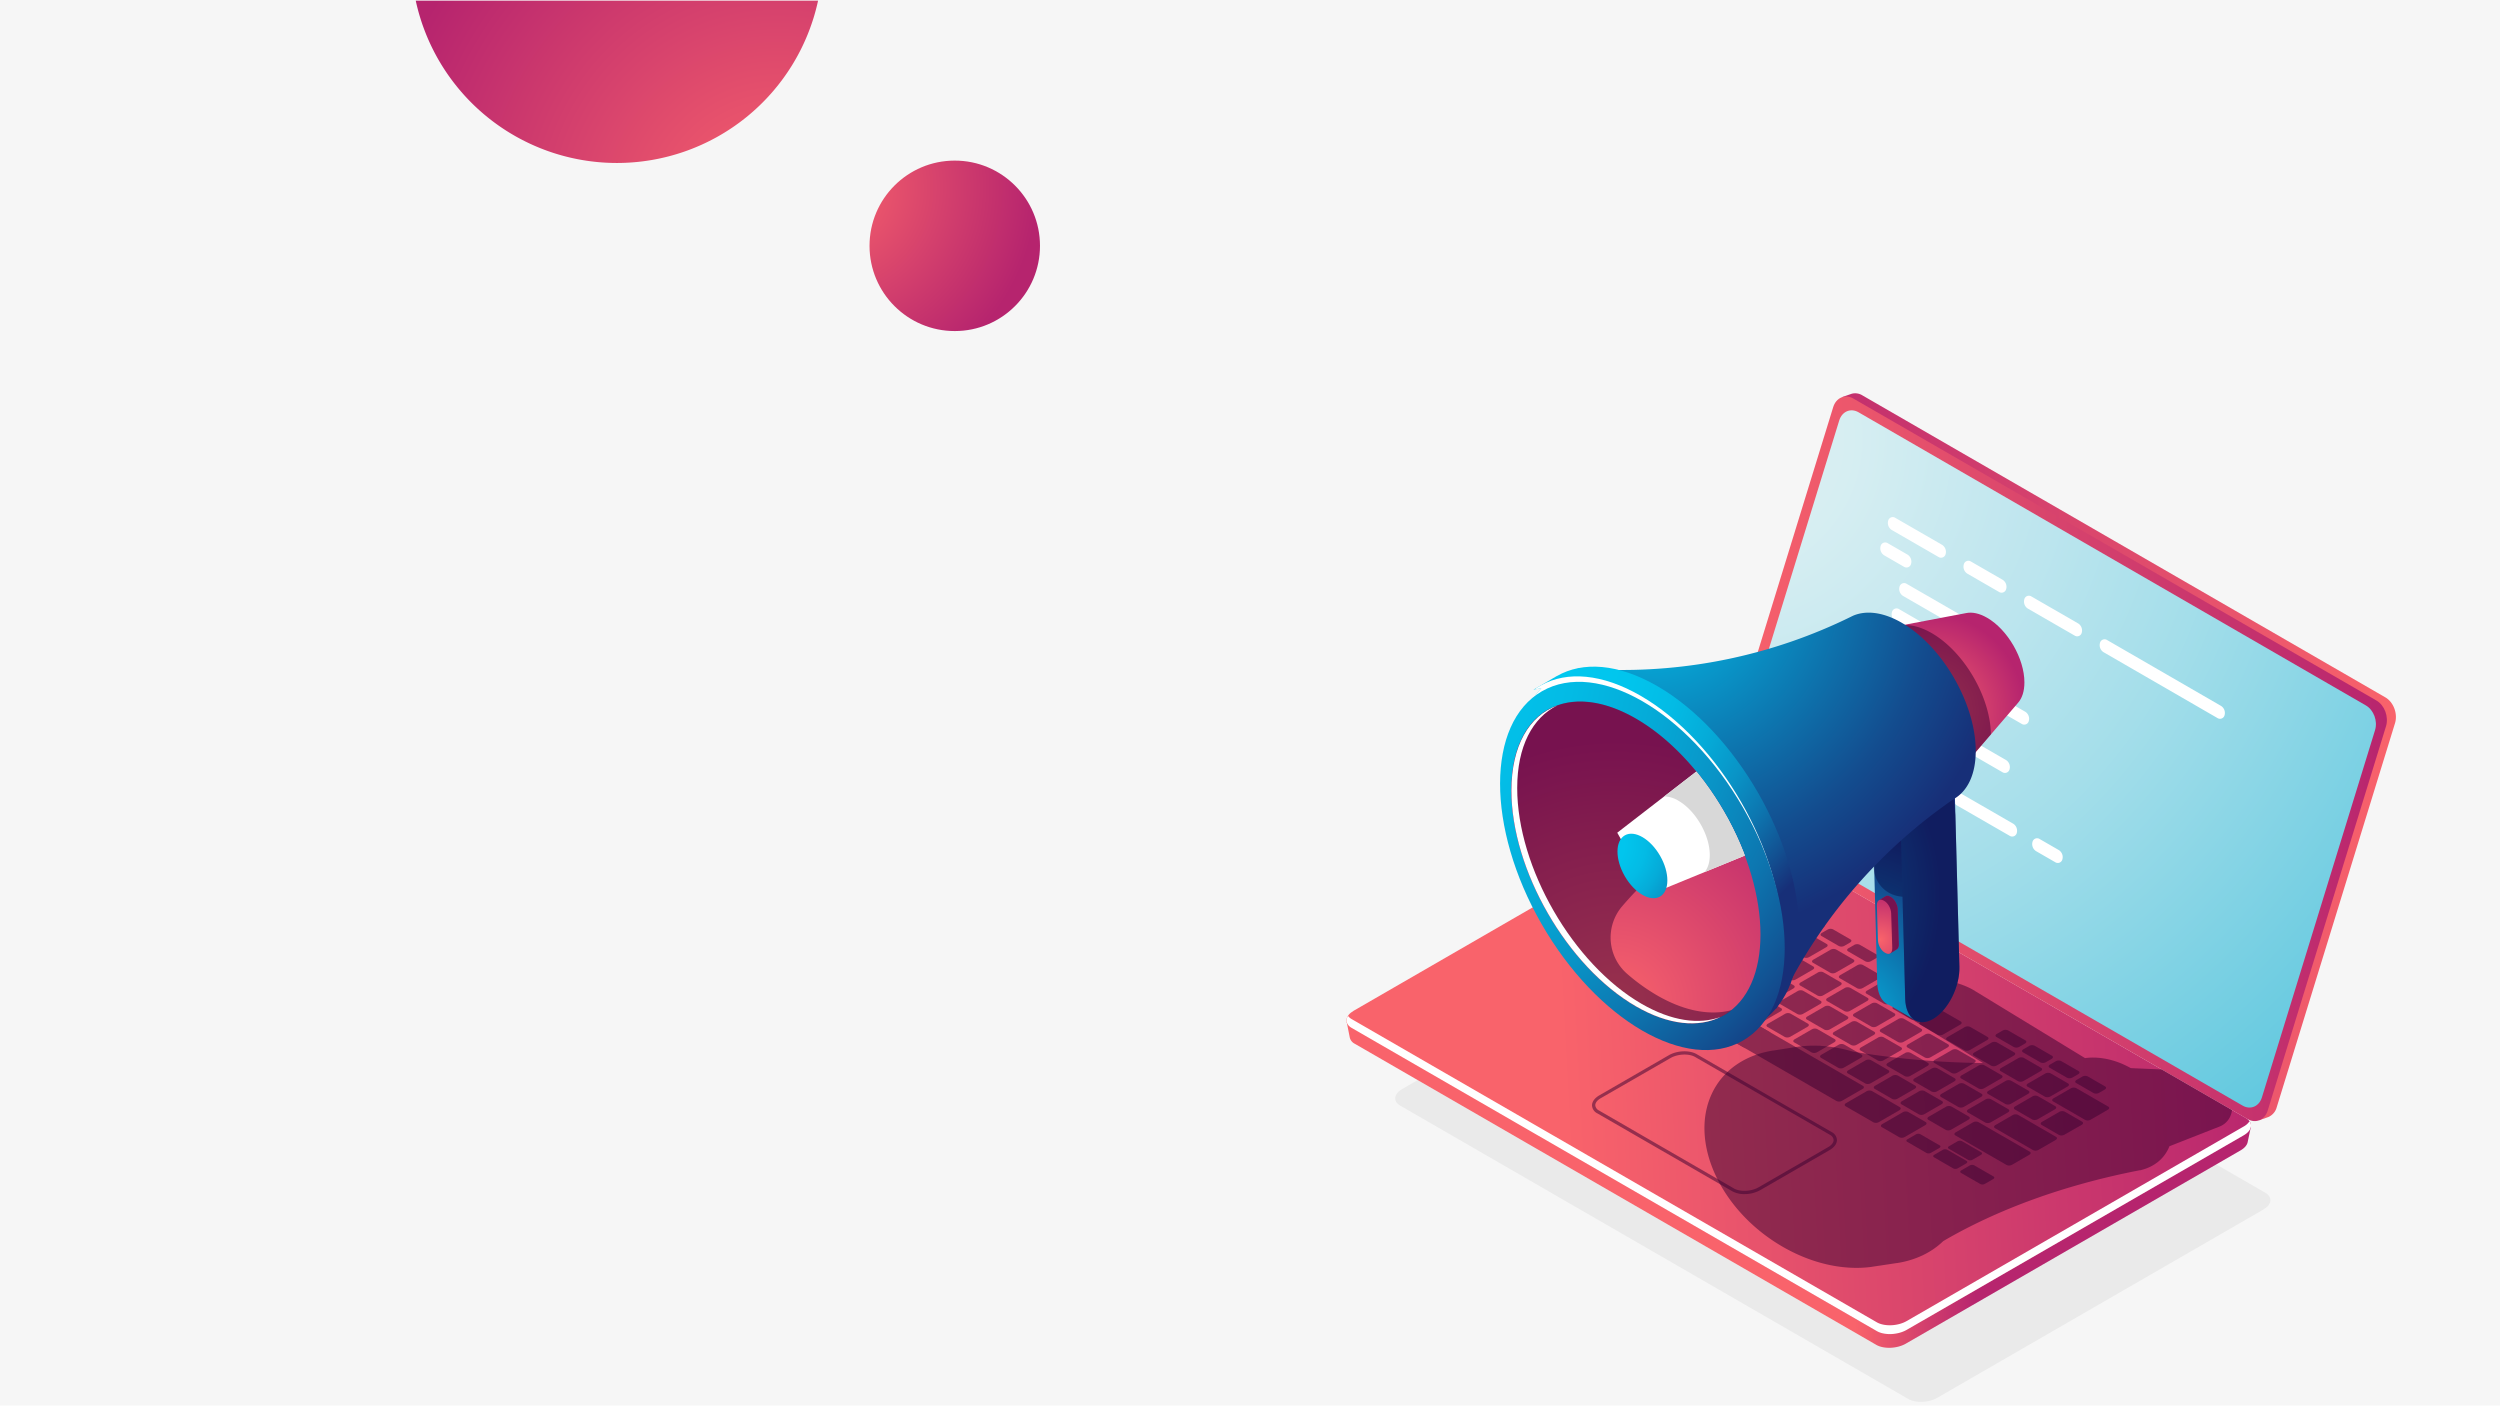 <svg xmlns="http://www.w3.org/2000/svg" xmlns:xlink="http://www.w3.org/1999/xlink" viewBox="0 0 1366 768"><defs><style>.cls-1{fill:none;}.cls-2{fill:#f6f6f6;}.cls-3{fill:#eaeaea;}.cls-4{fill:url(#Áåçûìÿííûé_ãðàäèåíò_515);}.cls-5{fill:url(#Áåçûìÿííûé_ãðàäèåíò_19);}.cls-6{fill:url(#Áåçûìÿííûé_ãðàäèåíò_515-2);}.cls-7{fill:#fff;}.cls-8{fill:url(#Áåçûìÿííûé_ãðàäèåíò_515-3);}.cls-9{fill:url(#Áåçûìÿííûé_ãðàäèåíò_132);}.cls-10,.cls-12{opacity:0.5;}.cls-11,.cls-12{fill:#380031;}.cls-13{fill:url(#Áåçûìÿííûé_ãðàäèåíò_108);}.cls-14{fill:url(#Áåçûìÿííûé_ãðàäèåíò_108-2);}.cls-15{fill:url(#Áåçûìÿííûé_ãðàäèåíò_47);}.cls-16{fill:#06033e;opacity:0.4;}.cls-17{fill:url(#Áåçûìÿííûé_ãðàäèåíò_108-3);}.cls-18{fill:url(#Áåçûìÿííûé_ãðàäèåíò_107);}.cls-19{fill:url(#Áåçûìÿííûé_ãðàäèåíò_107-2);}.cls-20{fill:url(#Áåçûìÿííûé_ãðàäèåíò_47-2);}.cls-21{clip-path:url(#clip-path);}.cls-22{fill:url(#Áåçûìÿííûé_ãðàäèåíò_107-3);}.cls-23{fill:#d8d8d8;}.cls-24{fill:url(#Áåçûìÿííûé_ãðàäèåíò_47-3);}.cls-25{fill:url(#Áåçûìÿííûé_ãðàäèåíò_47-4);}.cls-26{fill:url(#Áåçûìÿííûé_ãðàäèåíò_47-5);}.cls-27{fill:url(#Áåçûìÿííûé_ãðàäèåíò_6);}</style><linearGradient id="Áåçûìÿííûé_ãðàäèåíò_515" x1="418.47" y1="413.54" x2="786.2" y2="413.54" gradientTransform="translate(522.91)" gradientUnits="userSpaceOnUse"><stop offset="0" stop-color="#b6246e"/><stop offset="1" stop-color="#f9636b"/></linearGradient><linearGradient id="Áåçûìÿííûé_ãðàäèåíò_19" x1="490.62" y1="594.77" x2="697.13" y2="594.77" gradientTransform="translate(522.91)" gradientUnits="userSpaceOnUse"><stop offset="0" stop-color="#f9636b"/><stop offset="0.32" stop-color="#b7256e"/><stop offset="1" stop-color="#b6246e"/></linearGradient><linearGradient id="Áåçûìÿííûé_ãðàäèåíò_515-2" x1="724.35" y1="572.15" x2="330.87" y2="593.16" xlink:href="#Áåçûìÿííûé_ãðàäèåíò_515"/><linearGradient id="Áåçûìÿííûé_ãðàäèåíò_515-3" x1="787.63" y1="409.9" x2="420.02" y2="418.98" xlink:href="#Áåçûìÿííûé_ãðàäèåíò_515"/><radialGradient id="Áåçûìÿííûé_ãðàäèåíò_132" cx="940.77" cy="239.58" r="503.95" gradientUnits="userSpaceOnUse"><stop offset="0" stop-color="#e0f1f4"/><stop offset="0.14" stop-color="#d6eef2"/><stop offset="0.36" stop-color="#bde5ee"/><stop offset="0.37" stop-color="#bce5ee"/><stop offset="0.54" stop-color="#a4deea"/><stop offset="0.9" stop-color="#67cae0"/><stop offset="1" stop-color="#56c5dd"/></radialGradient><radialGradient id="Áåçûìÿííûé_ãðàäèåíò_108" cx="998.35" cy="563.14" r="109.89" gradientUnits="userSpaceOnUse"><stop offset="0" stop-color="#01c8ef"/><stop offset="0.28" stop-color="#0899cb"/><stop offset="0.77" stop-color="#134d8f"/><stop offset="1" stop-color="#172f78"/></radialGradient><radialGradient id="Áåçûìÿííûé_ãðàäèåíò_108-2" cx="947.17" cy="489.03" r="113" xlink:href="#Áåçûìÿííûé_ãðàäèåíò_108"/><radialGradient id="Áåçûìÿííûé_ãðàäèåíò_47" cx="1052.84" cy="388.18" r="53.36" gradientUnits="userSpaceOnUse"><stop offset="0" stop-color="#f9636b"/><stop offset="1" stop-color="#b6246e"/></radialGradient><radialGradient id="Áåçûìÿííûé_ãðàäèåíò_108-3" cx="901.13" cy="317.69" r="199.17" xlink:href="#Áåçûìÿííûé_ãðàäèåíò_108"/><radialGradient id="Áåçûìÿííûé_ãðàäèåíò_107" cx="854.06" cy="364.22" r="172.29" gradientUnits="userSpaceOnUse"><stop offset="0" stop-color="#01c8ef"/><stop offset="0.21" stop-color="#01c5ed"/><stop offset="0.37" stop-color="#03bbe5"/><stop offset="0.51" stop-color="#05abd8"/><stop offset="0.65" stop-color="#0993c6"/><stop offset="0.78" stop-color="#0d75af"/><stop offset="0.9" stop-color="#125192"/><stop offset="1" stop-color="#172f78"/></radialGradient><radialGradient id="Áåçûìÿííûé_ãðàäèåíò_107-2" cx="738.28" cy="351.39" r="321.1" gradientTransform="translate(355.41 -383.81) rotate(30)" xlink:href="#Áåçûìÿííûé_ãðàäèåíò_107"/><radialGradient id="Áåçûìÿííûé_ãðàäèåíò_47-2" cx="882.36" cy="548.75" r="145.9" gradientTransform="translate(355.41 -383.81) rotate(30)" xlink:href="#Áåçûìÿííûé_ãðàäèåíò_47"/><clipPath id="clip-path"><ellipse class="cls-1" cx="893.86" cy="471.26" rx="55.58" ry="96.27" transform="translate(-115.88 510.09) rotate(-30)"/></clipPath><radialGradient id="Áåçûìÿííûé_ãðàäèåíò_107-3" cx="868.74" cy="459.46" r="72.81" gradientTransform="translate(355.41 -383.81) rotate(30)" xlink:href="#Áåçûìÿííûé_ãðàäèåíò_107"/><radialGradient id="Áåçûìÿííûé_ãðàäèåíò_47-3" cx="1045.59" cy="500.34" r="21.9" gradientTransform="translate(-45.13 46.64) rotate(-1.81)" xlink:href="#Áåçûìÿííûé_ãðàäèåíò_47"/><radialGradient id="Áåçûìÿííûé_ãðàäèåíò_47-4" cx="1057.23" cy="500.36" r="27.37" gradientTransform="translate(-45.13 46.64) rotate(-1.81)" xlink:href="#Áåçûìÿííûé_ãðàäèåíò_47"/><radialGradient id="Áåçûìÿííûé_ãðàäèåíò_47-5" cx="453.35" cy="102.6" r="113.39" xlink:href="#Áåçûìÿííûé_ãðàäèåíò_47"/><radialGradient id="Áåçûìÿííûé_ãðàäèåíò_6" cx="424.92" cy="119.13" r="221.12" gradientUnits="userSpaceOnUse"><stop offset="0" stop-color="#f9636b"/><stop offset="0.87" stop-color="#bf2c6e"/><stop offset="1" stop-color="#b6246e"/></radialGradient></defs><title>Layer 1</title><g id="Layer_2" data-name="Layer 2"><g id="Layer_1-2" data-name="Layer 1"><rect class="cls-2" width="1366" height="768"/><path class="cls-3" d="M1042.72,764.42,765.08,604.12c-4.05-2.33-3.54-6.41,1.13-9.11L944.4,492.13c4.68-2.7,11.75-3,15.79-.66l277.65,160.3c4,2.34,3.54,6.42-1.14,9.12L1058.51,763.77C1053.84,766.47,1046.77,766.76,1042.72,764.42Z"/><path class="cls-4" d="M1303.37,381.05,1017.56,216a7.4,7.4,0,0,0-5.84-.84h0l-5.3,1.84,1.87.44a9.3,9.3,0,0,0-1.75,3.27L941.89,430.62c-1.61,5.21.74,11.53,5.23,14.12l285.82,165a8.27,8.27,0,0,0,2.1.85l-.71,1.55,5.06-1.78h0A8.09,8.09,0,0,0,1244,605l64.64-209.86C1310.21,390,1307.86,383.65,1303.37,381.05Z"/><path class="cls-5" d="M1222.71,617.59l.1.12-282.31-163c-4.15-2.4-11.41-2.09-16.2.67L741.9,560.7l-6.08-2.32,1.7,8.53h0a5.12,5.12,0,0,0,2.74,3.41l284.92,164.5c4.15,2.4,11.41,2.1,16.2-.67l182.86-105.58c2.26-1.3,3.56-2.92,3.88-4.51h0l1.74-8.3Z"/><path class="cls-6" d="M1025.49,727.31,738.55,561.65c-4.18-2.42-3.66-6.63,1.17-9.42L923.88,445.9c4.83-2.79,12.14-3.09,16.32-.67l286.94,165.66c4.18,2.42,3.66,6.63-1.17,9.42L1041.81,726.64C1037,729.43,1029.67,729.73,1025.49,727.31Z"/><path class="cls-7" d="M738.55,556.83,1025.49,722.5c4.18,2.41,11.49,2.11,16.32-.68L1226,615.49a9,9,0,0,0,3.15-2.85c1.74,2.39.66,5.47-3.15,7.67L1041.81,726.64c-4.83,2.79-12.14,3.09-16.32.67L738.55,561.65c-2.91-1.68-3.49-4.23-2-6.57A6.35,6.35,0,0,0,738.55,556.83Z"/><path class="cls-8" d="M1228.07,611.46l-285.82-165c-4.49-2.6-6.84-8.92-5.23-14.12l64.63-209.86c1.6-5.21,6.54-7.32,11-4.73l285.81,165c4.49,2.59,6.84,8.91,5.24,14.12L1239.1,606.74C1237.5,611.94,1232.56,614.06,1228.07,611.46Z"/><path class="cls-9" d="M1225.37,604.11,948.15,443.92c-4.3-2.48-6.55-8.53-5-13.51l61.79-200.62c1.53-5,6.26-7,10.56-4.52l277.22,160.18c4.3,2.49,6.55,8.54,5,13.52l-61.8,200.62C1234.4,604.57,1229.67,606.59,1225.37,604.11Z"/><g class="cls-10"><path class="cls-11" d="M881.67,531.27l-9.49-5.48c-.76-.44-.67-1.2.21-1.71l11.21-6.47a3.29,3.29,0,0,1,3-.12l9.49,5.48c.76.44.66,1.2-.22,1.71l-11.2,6.47A3.29,3.29,0,0,1,881.67,531.27Z"/><path class="cls-11" d="M896.33,539.73l-9.49-5.48c-.77-.44-.67-1.2.21-1.71l11.2-6.47a3.29,3.29,0,0,1,3-.12l9.49,5.48c.76.44.67,1.21-.21,1.71l-11.2,6.47A3.29,3.29,0,0,1,896.33,539.73Z"/><path class="cls-11" d="M911,548.19l-9.49-5.47c-.76-.44-.67-1.21.21-1.72l11.2-6.47a3.31,3.31,0,0,1,3-.12l9.49,5.48c.76.44.66,1.21-.22,1.71L914,548.07A3.29,3.29,0,0,1,911,548.19Z"/><path class="cls-11" d="M931.25,541.21l-9.49-5.48c-.76-.44-.67-1.21.21-1.72l9.41-5.43a3.32,3.32,0,0,1,3-.12l9.49,5.48c.76.44.66,1.21-.22,1.71l-9.4,5.43A3.29,3.29,0,0,1,931.25,541.21Z"/><path class="cls-11" d="M945.9,549.67l-9.49-5.48c-.76-.44-.66-1.21.22-1.72L946,537a3.32,3.32,0,0,1,3-.12l9.49,5.48c.76.44.67,1.21-.21,1.72l-9.4,5.42A3.31,3.31,0,0,1,945.9,549.67Z"/><path class="cls-11" d="M960.56,558.13l-9.49-5.48c-.76-.44-.67-1.21.21-1.72l9.4-5.43a3.34,3.34,0,0,1,3-.12l9.49,5.48c.76.44.66,1.21-.22,1.72l-9.4,5.43A3.32,3.32,0,0,1,960.56,558.13Z"/><path class="cls-11" d="M975.21,566.59l-9.49-5.48c-.76-.44-.66-1.21.22-1.72l9.4-5.42a3.29,3.29,0,0,1,3-.13l9.49,5.48c.76.44.67,1.21-.21,1.72l-9.4,5.43A3.34,3.34,0,0,1,975.21,566.59Z"/><path class="cls-11" d="M989.87,575.05l-9.49-5.48c-.76-.44-.67-1.21.21-1.71l9.4-5.43a3.31,3.31,0,0,1,3-.13l9.49,5.48c.76.44.66,1.21-.22,1.72l-9.4,5.43A3.29,3.29,0,0,1,989.87,575.05Z"/><path class="cls-11" d="M1004.52,583.51,995,578c-.76-.44-.66-1.21.22-1.71l9.4-5.43a3.29,3.29,0,0,1,3-.13l9.49,5.48c.76.44.67,1.21-.21,1.72l-9.41,5.43A3.29,3.29,0,0,1,1004.52,583.51Z"/><path class="cls-11" d="M1019.18,592l-9.49-5.48c-.76-.44-.67-1.2.21-1.71l9.4-5.43a3.31,3.31,0,0,1,3-.12l9.49,5.47c.76.44.66,1.21-.22,1.72l-9.4,5.43A3.29,3.29,0,0,1,1019.18,592Z"/><path class="cls-11" d="M1033.83,600.43l-9.49-5.48c-.76-.44-.66-1.2.22-1.71l9.4-5.43a3.29,3.29,0,0,1,3-.12l9.49,5.48c.76.44.67,1.2-.21,1.71l-9.41,5.43A3.29,3.29,0,0,1,1033.83,600.43Z"/><path class="cls-11" d="M1048.49,608.89l-9.49-5.47c-.76-.44-.67-1.21.21-1.72l9.4-5.43a3.31,3.31,0,0,1,3-.12l9.49,5.48c.76.44.66,1.2-.22,1.71l-9.4,5.43A3.29,3.29,0,0,1,1048.49,608.89Z"/><path class="cls-11" d="M1063.14,617.36l-9.49-5.48c-.76-.44-.66-1.21.22-1.72l9.4-5.43a3.29,3.29,0,0,1,3-.12l9.49,5.48c.76.44.67,1.21-.21,1.71l-9.41,5.43A3.29,3.29,0,0,1,1063.14,617.36Z"/><path class="cls-11" d="M952.84,537.2l-9.49-5.48c-.76-.44-.66-1.21.22-1.71l9.4-5.43a3.29,3.29,0,0,1,3-.13l9.49,5.48c.76.44.67,1.21-.21,1.72l-9.41,5.43A3.29,3.29,0,0,1,952.84,537.2Z"/><path class="cls-11" d="M938,528.61l-9.49-5.47c-.76-.44-.67-1.21.21-1.72l9.4-5.43a3.31,3.31,0,0,1,3-.12l9.49,5.48c.76.44.66,1.2-.22,1.71l-9.4,5.43A3.29,3.29,0,0,1,938,528.61Z"/><path class="cls-11" d="M923.07,520l-20.44-11.8c-.76-.44-.66-1.21.22-1.71l9.4-5.43a3.29,3.29,0,0,1,3-.13l20.44,11.8c.76.44.67,1.21-.21,1.72L926,519.89A3.29,3.29,0,0,1,923.07,520Z"/><path class="cls-11" d="M933.48,509.55,916.9,500c-.76-.44-.67-1.21.21-1.72l9.4-5.43a3.31,3.31,0,0,1,3-.12l16.58,9.57c.76.44.67,1.21-.21,1.72l-9.4,5.43A3.31,3.31,0,0,1,933.48,509.55Z"/><path class="cls-11" d="M967.5,545.66,958,540.18c-.77-.44-.67-1.21.21-1.71l9.4-5.43a3.31,3.31,0,0,1,3-.12l9.48,5.47c.77.44.67,1.21-.21,1.72l-9.4,5.43A3.29,3.29,0,0,1,967.5,545.66Z"/><path class="cls-11" d="M982.15,554.12l-9.49-5.48c-.76-.44-.67-1.2.21-1.71l9.41-5.43a3.29,3.29,0,0,1,3-.12l9.49,5.47c.76.44.67,1.21-.21,1.72L985.12,554A3.29,3.29,0,0,1,982.15,554.12Z"/><path class="cls-11" d="M996.81,562.58l-9.49-5.48c-.77-.43-.67-1.2.21-1.71l9.4-5.43a3.29,3.29,0,0,1,3-.12l9.49,5.48c.77.44.67,1.2-.21,1.71l-9.4,5.43A3.29,3.29,0,0,1,996.81,562.58Z"/><path class="cls-11" d="M1011.46,571l-9.49-5.47c-.76-.44-.67-1.21.21-1.72l9.41-5.43a3.29,3.29,0,0,1,3-.12l9.49,5.48c.76.44.67,1.21-.21,1.71l-9.41,5.43A3.29,3.29,0,0,1,1011.46,571Z"/><path class="cls-11" d="M1026.12,579.51l-9.49-5.48c-.77-.44-.67-1.21.21-1.72l9.4-5.43a3.29,3.29,0,0,1,3-.12l9.49,5.48c.77.44.67,1.21-.21,1.71l-9.4,5.43A3.29,3.29,0,0,1,1026.12,579.51Z"/><path class="cls-11" d="M1040.77,588l-9.49-5.48c-.76-.44-.67-1.21.21-1.72l9.41-5.43a3.29,3.29,0,0,1,3-.12l9.49,5.48c.76.44.66,1.21-.21,1.71l-9.41,5.43A3.29,3.29,0,0,1,1040.77,588Z"/><path class="cls-11" d="M1055.42,596.43l-9.48-5.48c-.77-.44-.67-1.21.21-1.72l9.4-5.43a3.32,3.32,0,0,1,3-.12l9.49,5.48c.77.44.67,1.21-.21,1.72l-9.4,5.42A3.31,3.31,0,0,1,1055.42,596.43Z"/><path class="cls-11" d="M1070.08,604.89l-9.49-5.48c-.76-.44-.67-1.21.21-1.72l9.41-5.43a3.32,3.32,0,0,1,3-.12l9.49,5.48c.76.44.66,1.21-.22,1.72l-9.4,5.43A3.32,3.32,0,0,1,1070.08,604.89Z"/><path class="cls-11" d="M1084.73,613.35l-9.49-5.48c-.76-.44-.66-1.21.22-1.72l9.4-5.42a3.29,3.29,0,0,1,3-.13l9.49,5.48c.76.44.67,1.21-.21,1.72l-9.4,5.43A3.34,3.34,0,0,1,1084.73,613.35Z"/><path class="cls-11" d="M1110.79,628.39l-20.71-11.95c-.76-.44-.66-1.21.22-1.72l9.4-5.43a3.29,3.29,0,0,1,3-.12l20.71,12c.76.44.66,1.21-.22,1.72l-9.4,5.43A3.29,3.29,0,0,1,1110.79,628.39Z"/><path class="cls-11" d="M1139.32,611.92l-17.48-10.09c-.76-.44-.66-1.21.22-1.72l9.4-5.43a3.32,3.32,0,0,1,3-.12l17.48,10.09c.76.44.66,1.21-.22,1.72l-9.4,5.43A3.32,3.32,0,0,1,1139.32,611.92Z"/><path class="cls-11" d="M993.16,544l-9.49-5.48c-.76-.44-.67-1.21.21-1.72l9.41-5.43a3.29,3.29,0,0,1,3-.12l9.49,5.48c.76.44.66,1.21-.22,1.71l-9.4,5.43A3.29,3.29,0,0,1,993.16,544Z"/><path class="cls-11" d="M978.14,535.34l-9.49-5.48c-.76-.44-.67-1.21.21-1.72l9.41-5.43a3.29,3.29,0,0,1,3-.12l9.49,5.48c.76.44.67,1.21-.21,1.71l-9.41,5.43A3.29,3.29,0,0,1,978.14,535.34Z"/><path class="cls-11" d="M963.12,526.66l-9.49-5.48c-.76-.44-.66-1.2.21-1.71l9.41-5.43a3.29,3.29,0,0,1,3-.12l9.49,5.48c.76.44.67,1.2-.21,1.71l-9.41,5.43A3.29,3.29,0,0,1,963.12,526.66Z"/><path class="cls-11" d="M948.1,518l-9.49-5.48c-.76-.44-.66-1.2.22-1.71l9.4-5.43a3.29,3.29,0,0,1,3-.12l9.49,5.47c.76.44.67,1.21-.21,1.72l-9.41,5.43A3.29,3.29,0,0,1,948.1,518Z"/><path class="cls-11" d="M1007.81,552.47,998.32,547c-.76-.44-.66-1.21.22-1.72l9.4-5.43a3.32,3.32,0,0,1,3-.12l9.49,5.48c.77.44.67,1.21-.21,1.72l-9.4,5.42A3.31,3.31,0,0,1,1007.81,552.47Z"/><path class="cls-11" d="M1022.47,560.93l-9.49-5.48c-.76-.44-.67-1.21.21-1.72l9.41-5.43a3.32,3.32,0,0,1,3-.12l9.49,5.48c.76.44.66,1.21-.22,1.72l-9.4,5.43A3.32,3.32,0,0,1,1022.47,560.93Z"/><path class="cls-11" d="M1037.12,569.39l-9.49-5.48c-.76-.44-.66-1.21.22-1.72l9.4-5.42a3.29,3.29,0,0,1,3-.13l9.49,5.48c.76.44.67,1.21-.21,1.72l-9.4,5.43A3.34,3.34,0,0,1,1037.12,569.39Z"/><path class="cls-11" d="M1051.78,577.85l-9.49-5.48c-.76-.44-.67-1.21.21-1.71l9.41-5.43a3.29,3.29,0,0,1,3-.13l9.49,5.48c.76.44.66,1.21-.22,1.72l-9.4,5.43A3.32,3.32,0,0,1,1051.78,577.85Z"/><path class="cls-11" d="M1066.43,586.31l-9.49-5.48c-.76-.44-.66-1.21.22-1.71l9.4-5.43a3.29,3.29,0,0,1,3-.13L1079,579c.76.44.67,1.21-.21,1.72l-9.4,5.43A3.31,3.31,0,0,1,1066.43,586.31Z"/><path class="cls-11" d="M1081.09,594.77l-9.49-5.48c-.76-.44-.67-1.21.21-1.71l9.4-5.43a3.31,3.31,0,0,1,3-.12l9.49,5.47c.76.44.66,1.21-.22,1.72l-9.4,5.43A3.29,3.29,0,0,1,1081.09,594.77Z"/><path class="cls-11" d="M1095.74,603.23l-9.49-5.48c-.76-.44-.66-1.2.22-1.71l9.4-5.43a3.29,3.29,0,0,1,3-.12l9.49,5.47c.76.44.67,1.21-.21,1.72l-9.4,5.43A3.31,3.31,0,0,1,1095.74,603.23Z"/><path class="cls-11" d="M1110.4,611.69l-9.49-5.47c-.76-.44-.67-1.21.21-1.72l9.4-5.43a3.31,3.31,0,0,1,3-.12l9.49,5.48c.76.44.66,1.2-.22,1.71l-9.4,5.43A3.29,3.29,0,0,1,1110.4,611.69Z"/><path class="cls-11" d="M1125.05,620.15l-9.49-5.47c-.76-.44-.66-1.21.22-1.72l9.4-5.43a3.29,3.29,0,0,1,3-.12l9.49,5.48c.76.44.67,1.21-.21,1.71L1128,620A3.31,3.31,0,0,1,1125.05,620.15Z"/><path class="cls-11" d="M985.44,523.08,976,517.6c-.76-.44-.66-1.21.22-1.72l9.4-5.42a3.29,3.29,0,0,1,3-.13l9.49,5.48c.76.44.67,1.21-.21,1.72l-9.4,5.43A3.34,3.34,0,0,1,985.44,523.08Z"/><path class="cls-11" d="M970.86,514.66l-9.49-5.48c-.76-.44-.66-1.21.22-1.71L971,502a3.29,3.29,0,0,1,3-.13l9.49,5.48c.76.44.67,1.21-.21,1.72l-9.41,5.43A3.32,3.32,0,0,1,970.86,514.66Z"/><path class="cls-11" d="M956.28,506.24l-9.49-5.48c-.76-.44-.67-1.21.21-1.71l9.41-5.43a3.29,3.29,0,0,1,3-.13l9.49,5.48c.76.44.66,1.21-.22,1.72l-9.4,5.43A3.29,3.29,0,0,1,956.28,506.24Z"/><path class="cls-11" d="M941.7,497.82l-9.49-5.48c-.76-.44-.67-1.2.21-1.71l9.4-5.43a3.31,3.31,0,0,1,3-.12l9.49,5.47c.76.44.66,1.21-.22,1.72l-9.4,5.43A3.29,3.29,0,0,1,941.7,497.82Z"/><path class="cls-11" d="M956.69,489.17l-9.49-5.48c-.76-.44-.66-1.21.22-1.72l3.1-1.79a3.31,3.31,0,0,1,3-.13l9.49,5.48c.76.44.66,1.21-.22,1.72L959.66,489A3.29,3.29,0,0,1,956.69,489.17Z"/><path class="cls-11" d="M975.72,500.15l-9.49-5.48c-.76-.44-.66-1.21.22-1.71l3.1-1.8a3.31,3.31,0,0,1,3-.12l9.49,5.48c.76.44.66,1.21-.22,1.71l-3.11,1.8A3.29,3.29,0,0,1,975.72,500.15Z"/><path class="cls-11" d="M990.24,508.54l-9.49-5.48c-.76-.44-.66-1.21.22-1.72l3.1-1.79a3.31,3.31,0,0,1,3-.13l9.49,5.48c.76.44.66,1.21-.22,1.72l-3.1,1.79A3.31,3.31,0,0,1,990.24,508.54Z"/><path class="cls-11" d="M1004.76,516.92l-9.49-5.48c-.76-.44-.66-1.21.22-1.72l3.11-1.79a3.29,3.29,0,0,1,3-.12l9.49,5.48c.76.44.66,1.2-.22,1.71l-3.1,1.8A3.34,3.34,0,0,1,1004.76,516.92Z"/><path class="cls-11" d="M1019.28,525.3l-9.48-5.48c-.77-.44-.67-1.2.21-1.71l3.11-1.8a3.32,3.32,0,0,1,3-.12l9.49,5.48c.76.44.67,1.21-.21,1.72l-3.11,1.79A3.31,3.31,0,0,1,1019.28,525.3Z"/><path class="cls-11" d="M1100.35,572.11l-9.49-5.48c-.76-.44-.66-1.21.22-1.72l3.11-1.79a3.29,3.29,0,0,1,3-.12l9.49,5.47c.76.44.66,1.21-.22,1.72l-3.1,1.8A3.34,3.34,0,0,1,1100.35,572.11Z"/><path class="cls-11" d="M1114.87,580.49l-9.48-5.48c-.77-.44-.67-1.21.21-1.71l3.11-1.8a3.29,3.29,0,0,1,3-.12l9.49,5.48c.76.44.67,1.21-.21,1.71l-3.11,1.8A3.31,3.31,0,0,1,1114.87,580.49Z"/><path class="cls-11" d="M1129.4,588.88l-9.49-5.48c-.77-.44-.67-1.21.21-1.72l3.11-1.79a3.29,3.29,0,0,1,3-.13l9.49,5.48c.76.44.67,1.21-.21,1.72l-3.11,1.79A3.29,3.29,0,0,1,1129.4,588.88Z"/><path class="cls-11" d="M1143.92,597.26l-9.49-5.48c-.76-.44-.67-1.21.21-1.72l3.11-1.79a3.29,3.29,0,0,1,3-.12l9.49,5.48c.76.44.67,1.2-.21,1.71l-3.11,1.8A3.32,3.32,0,0,1,1143.92,597.26Z"/><path class="cls-11" d="M1000.1,531.54l-9.49-5.48c-.76-.44-.67-1.21.21-1.72l9.4-5.42a3.31,3.31,0,0,1,3-.13l9.49,5.48c.76.44.66,1.21-.22,1.72l-9.4,5.43A3.32,3.32,0,0,1,1000.1,531.54Z"/><path class="cls-11" d="M1014.75,540l-9.49-5.48c-.76-.44-.66-1.21.22-1.71l9.4-5.43a3.29,3.29,0,0,1,3-.13l9.49,5.48c.76.44.67,1.21-.21,1.72l-9.4,5.43A3.31,3.31,0,0,1,1014.75,540Z"/><path class="cls-11" d="M1029.41,548.46l-9.49-5.48c-.76-.44-.67-1.21.21-1.71l9.4-5.43a3.31,3.31,0,0,1,3-.13l9.49,5.48c.76.44.66,1.21-.22,1.72l-9.4,5.43A3.29,3.29,0,0,1,1029.41,548.46Z"/><path class="cls-11" d="M1044.06,556.92l-9.49-5.48c-.76-.44-.66-1.2.22-1.71l9.4-5.43a3.29,3.29,0,0,1,3-.12l9.49,5.47c.76.44.67,1.21-.21,1.72L1047,556.8A3.29,3.29,0,0,1,1044.06,556.92Z"/><path class="cls-11" d="M1058.72,565.38l-9.49-5.48c-.76-.44-.67-1.2.21-1.71l9.4-5.43a3.31,3.31,0,0,1,3-.12l9.49,5.48c.76.44.66,1.2-.22,1.71l-9.4,5.43A3.29,3.29,0,0,1,1058.72,565.38Z"/><path class="cls-11" d="M1073.37,573.84l-9.49-5.47c-.76-.44-.66-1.21.22-1.72l9.4-5.43a3.29,3.29,0,0,1,3-.12l9.49,5.48c.76.44.67,1.2-.21,1.71l-9.41,5.43A3.29,3.29,0,0,1,1073.37,573.84Z"/><path class="cls-11" d="M1088,582.31l-9.49-5.48c-.77-.44-.67-1.21.21-1.72l9.4-5.43a3.31,3.31,0,0,1,3-.12l9.48,5.48c.77.44.67,1.21-.21,1.71l-9.4,5.43A3.29,3.29,0,0,1,1088,582.31Z"/><path class="cls-11" d="M1102.68,590.77l-9.49-5.48c-.76-.44-.66-1.21.21-1.72l9.41-5.43a3.29,3.29,0,0,1,3-.12l9.49,5.48c.76.44.67,1.21-.21,1.71l-9.41,5.43A3.29,3.29,0,0,1,1102.68,590.77Z"/><path class="cls-11" d="M1117.34,599.23l-9.49-5.48c-.77-.44-.67-1.21.21-1.72l9.4-5.43a3.32,3.32,0,0,1,3-.12l9.49,5.48c.77.44.67,1.21-.21,1.72l-9.4,5.42A3.29,3.29,0,0,1,1117.34,599.23Z"/><path class="cls-11" d="M916.31,532.58l-27.94-16.13c-.77-.44-.67-1.21.21-1.72l9.4-5.43a3.34,3.34,0,0,1,3-.12l27.94,16.14c.76.44.67,1.2-.21,1.71l-9.4,5.43A3.31,3.31,0,0,1,916.31,532.58Z"/><path class="cls-11" d="M1096.35,636.53l-27.95-16.14c-.76-.44-.66-1.2.22-1.71l9.4-5.43a3.29,3.29,0,0,1,3-.12l28,16.13c.76.44.67,1.21-.21,1.72l-9.41,5.43A3.32,3.32,0,0,1,1096.35,636.53Z"/><path class="cls-11" d="M1037.75,621.38l-9.49-5.48c-.77-.44-.67-1.21.21-1.71l11.2-6.47a3.29,3.29,0,0,1,3-.12l9.49,5.48c.76.44.67,1.2-.21,1.71l-11.2,6.47A3.29,3.29,0,0,1,1037.75,621.38Z"/><path class="cls-11" d="M931.32,559.94l-15.17-8.76c-.77-.44-.67-1.21.21-1.72l11.2-6.47a3.32,3.32,0,0,1,3-.12l15.18,8.76c.76.44.67,1.21-.21,1.72l-11.21,6.47A3.32,3.32,0,0,1,931.32,559.94Z"/><path class="cls-11" d="M1023.62,613.23l-15.17-8.76c-.76-.44-.67-1.21.21-1.72l11.2-6.47a3.34,3.34,0,0,1,3-.12l15.17,8.76c.76.44.67,1.21-.21,1.72l-11.2,6.47A3.34,3.34,0,0,1,1023.62,613.23Z"/><path class="cls-11" d="M952.47,572.15l-15.18-8.77c-.76-.44-.67-1.2.21-1.71l11.2-6.47a3.31,3.31,0,0,1,3-.12l15.17,8.76c.76.44.67,1.21-.21,1.72L955.44,572A3.29,3.29,0,0,1,952.47,572.15Z"/><path class="cls-11" d="M951.78,555.14l66,38.09a.9.9,0,0,1,0,1.71l-11.42,6.6a3.3,3.3,0,0,1-3,0l-66-38.1Z"/><path class="cls-11" d="M1078.7,636.72l10.57,6.11c.63.36.55,1-.17,1.4l-4.58,2.65a2.74,2.74,0,0,1-2.44.1l-10.57-6.1c-.63-.37-.55-1,.17-1.41l4.59-2.65A2.72,2.72,0,0,1,1078.7,636.72Z"/><path class="cls-11" d="M1063.93,628.19l10.57,6.1c.62.36.54,1-.18,1.41l-4.58,2.65a2.74,2.74,0,0,1-2.44.1l-10.57-6.11c-.62-.36-.54-1,.18-1.4l4.58-2.65A2.74,2.74,0,0,1,1063.93,628.19Z"/><path class="cls-11" d="M1049.27,619.73l10.57,6.1c.63.36.55,1-.17,1.41l-4.58,2.65a2.74,2.74,0,0,1-2.44.1l-10.57-6.11c-.63-.36-.55-1,.17-1.4l4.59-2.65A2.68,2.68,0,0,1,1049.27,619.73Z"/><path class="cls-11" d="M1072,623.52l10.57,6.1c.62.36.55,1-.18,1.41l-4.58,2.64a2.65,2.65,0,0,1-2.43.1l-10.57-6.1c-.63-.36-.55-1,.17-1.4l4.58-2.65A2.71,2.71,0,0,1,1072,623.52Z"/></g><path class="cls-12" d="M953.2,652.46a13.64,13.64,0,0,1-6.73-1.58l-73.65-42.52a5.14,5.14,0,0,1-2.94-4.39c0-2,1.45-4,4-5.48l37.92-21.89c4.58-2.65,11.3-2.91,15.31-.59l73.65,42.52a5.14,5.14,0,0,1,2.94,4.38c0,2-1.45,4-4,5.49l-37.91,21.89A17.64,17.64,0,0,1,953.2,652.46Zm-5.84-3.12c3.44,2,9.51,1.72,13.53-.6l37.91-21.89c2-1.13,3.09-2.57,3.09-3.94a3.53,3.53,0,0,0-2-2.84l-73.65-42.52c-3.45-2-9.51-1.72-13.53.6L874.75,600c-2,1.13-3.09,2.56-3.09,3.93a3.54,3.54,0,0,0,2.05,2.85Z"/><path class="cls-12" d="M1181.19,584.36l-16.93-.74c-8.46-4.77-17.33-6.51-25-5.47l-6.25-3.81h0L1080,542l-1.79-1.09c-.46-.28-.93-.54-1.43-.8a46.56,46.56,0,0,0-12.56-4.15c-.66-.12-1.32-.24-2-.34a45.63,45.63,0,0,0-13.22-.31c-4.28.64-6.79,2.06-7.43,3.85h0l-3.82,8.53h0c-1.72,2.06-.49,4.83,3.93,7.52L1074.16,575l9.34,5.84a462.21,462.21,0,0,1-71.07-6.24A76.35,76.35,0,0,0,995,571.48l-.87-.16,0,.1a62.83,62.83,0,0,0-12,.55h0l-.45.07-.2,0L969.1,574H969l-.12,0h0c-15,2.36-27.43,10.45-33.59,23.72-12.35,26.63,5,64,38.76,83.5,16.44,9.5,33.74,13,48.59,11l-.07,0,.82-.13.73-.11,2.25-.34,1-.14h0l9-1.36.11,0h.08c9.91-1.56,18.65-5.61,25.23-12,29.78-17.42,66.18-30.61,106.37-38.52l.93-.19.19,0,.15,0v0c6.92-1.6,12.54-5.65,15.47-12,.17-.37.32-.74.47-1.12l27.19-10.68h0a10.71,10.71,0,0,0,6-5.5,11.36,11.36,0,0,0,1-3.58Z"/><path class="cls-7" d="M1092.28,323.44l-17.34-10a4.51,4.51,0,0,1-1.93-5h0a2.57,2.57,0,0,1,3.9-1.63l17.35,10a4.5,4.5,0,0,1,1.92,5h0A2.57,2.57,0,0,1,1092.28,323.44Z"/><path class="cls-7" d="M1133.6,347.29,1108,332.53a4.52,4.52,0,0,1-1.93-5h0a2.56,2.56,0,0,1,3.9-1.62l25.58,14.76a4.53,4.53,0,0,1,1.92,5h0A2.56,2.56,0,0,1,1133.6,347.29Z"/><path class="cls-7" d="M1057.3,400.67l-17.35-10a4.53,4.53,0,0,1-1.92-5h0a2.57,2.57,0,0,1,3.9-1.62l17.34,10a4.5,4.5,0,0,1,1.93,5h0A2.57,2.57,0,0,1,1057.3,400.67Z"/><path class="cls-7" d="M1094.13,421.93l-25.57-14.77a4.5,4.5,0,0,1-1.93-5h0a2.57,2.57,0,0,1,3.9-1.63l25.58,14.77a4.51,4.51,0,0,1,1.92,5h0A2.57,2.57,0,0,1,1094.13,421.93Z"/><path class="cls-7" d="M1040.32,309.68l-10.83-6.26a4.52,4.52,0,0,1-1.93-5h0a2.57,2.57,0,0,1,3.9-1.62l10.83,6.25a4.52,4.52,0,0,1,1.93,5h0A2.57,2.57,0,0,1,1040.32,309.68Z"/><path class="cls-7" d="M1072.93,344.74l-33.11-19.12a4.53,4.53,0,0,1-1.93-5h0a2.57,2.57,0,0,1,3.9-1.62l33.11,19.12a4.53,4.53,0,0,1,1.93,5h0A2.57,2.57,0,0,1,1072.93,344.74Z"/><path class="cls-7" d="M1042.39,359.58l-10.84-6.25a4.53,4.53,0,0,1-1.92-5h0a2.56,2.56,0,0,1,3.9-1.62l10.83,6.25a4.52,4.52,0,0,1,1.93,5h0A2.56,2.56,0,0,1,1042.39,359.58Z"/><path class="cls-7" d="M1098.13,456.71l-29-16.71a4.53,4.53,0,0,1-1.92-5h0a2.57,2.57,0,0,1,3.9-1.62l28.94,16.71a4.53,4.53,0,0,1,1.93,5h0A2.57,2.57,0,0,1,1098.13,456.71Z"/><path class="cls-7" d="M1030.25,385.05l-7-4a4.53,4.53,0,0,1-1.93-5h0a2.57,2.57,0,0,1,3.9-1.62l7,4a4.54,4.54,0,0,1,1.93,5h0A2.57,2.57,0,0,1,1030.25,385.05Z"/><path class="cls-7" d="M1023.66,413.72l-8.63-5a4.51,4.51,0,0,1-1.93-5h0a2.57,2.57,0,0,1,3.9-1.63l8.64,5a4.51,4.51,0,0,1,1.92,5h0A2.57,2.57,0,0,1,1023.66,413.72Z"/><path class="cls-7" d="M1057.27,433.12,1034.49,420a4.5,4.5,0,0,1-1.92-5h0a2.57,2.57,0,0,1,3.9-1.63l22.77,13.15a4.53,4.53,0,0,1,1.93,5h0A2.57,2.57,0,0,1,1057.27,433.12Z"/><path class="cls-7" d="M1027.27,432l-16.38-9.45a4.52,4.52,0,0,1-1.92-5h0a2.57,2.57,0,0,1,3.9-1.63l16.37,9.46a4.53,4.53,0,0,1,1.93,5h0A2.57,2.57,0,0,1,1027.27,432Z"/><path class="cls-7" d="M1123,471.12l-10.52-6.07a4.54,4.54,0,0,1-1.93-5h0a2.57,2.57,0,0,1,3.9-1.62l10.52,6.07a4.53,4.53,0,0,1,1.93,5h0A2.57,2.57,0,0,1,1123,471.12Z"/><path class="cls-7" d="M1082.7,382.85l-28.94-16.71a4.5,4.5,0,0,1-1.93-5h0a2.57,2.57,0,0,1,3.9-1.63l28.94,16.71a4.54,4.54,0,0,1,1.93,5h0A2.57,2.57,0,0,1,1082.7,382.85Z"/><path class="cls-7" d="M1086.13,368.6l-50.44-29.13a4.5,4.5,0,0,1-1.93-5h0a2.57,2.57,0,0,1,3.9-1.63L1088.1,362a4.52,4.52,0,0,1,1.93,5h0A2.57,2.57,0,0,1,1086.13,368.6Z"/><path class="cls-7" d="M1056.37,383.89l-28.95-16.71a4.53,4.53,0,0,1-1.93-5h0a2.57,2.57,0,0,1,3.9-1.62l28.95,16.71a4.53,4.53,0,0,1,1.93,5h0A2.57,2.57,0,0,1,1056.37,383.89Z"/><path class="cls-7" d="M1104.65,395.53l-10.51-6.07a4.52,4.52,0,0,1-1.93-5h0a2.56,2.56,0,0,1,3.9-1.62l10.51,6.07a4.52,4.52,0,0,1,1.93,5h0A2.57,2.57,0,0,1,1104.65,395.53Z"/><path class="cls-7" d="M1211.62,392.34l-62.28-36a4.53,4.53,0,0,1-1.92-5h0a2.57,2.57,0,0,1,3.9-1.62l62.27,36a4.54,4.54,0,0,1,1.93,5h0A2.57,2.57,0,0,1,1211.62,392.34Z"/><path class="cls-7" d="M1054,415l-34.79-20.09a4.53,4.53,0,0,1-1.93-5h0a2.57,2.57,0,0,1,3.9-1.62l34.79,20.09a4.53,4.53,0,0,1,1.93,5h0A2.57,2.57,0,0,1,1054,415Z"/><path class="cls-7" d="M1059.2,304.33l-25.58-14.76a4.54,4.54,0,0,1-1.93-5h0a2.56,2.56,0,0,1,3.9-1.62l25.58,14.76a4.54,4.54,0,0,1,1.93,5h0A2.57,2.57,0,0,1,1059.2,304.33Z"/><path class="cls-7" d="M1021.92,445.19l-29.62-17.1a4.52,4.52,0,0,1-1.93-5h0a2.57,2.57,0,0,1,3.9-1.63l29.62,17.11a4.53,4.53,0,0,1,1.93,5h0A2.57,2.57,0,0,1,1021.92,445.19Z"/><path class="cls-13" d="M1055.33,519.34l-.34-12.86,13-77.07-15.29-8.85L1023.1,438l2.61,98.78c.18,6.64,2.8,11.07,6.67,12.42h0l13.62,8,1.5-6.41,2-11.66A36.74,36.74,0,0,0,1055.33,519.34Z"/><path class="cls-14" d="M1056.34,556.68h0c-8.18,4.83-15-.1-15.34-11l-2.61-98.78L1068,429.41l2.61,98.78C1070.91,539.1,1064.52,551.86,1056.34,556.68Z"/><path class="cls-15" d="M1106.14,372.86c0-13-9.13-28.82-20.39-35.32-4.22-2.44-8.15-3.22-11.41-2.56h0l-74.8,14.2,53.67,92.43L1102.67,384h0C1104.86,381.52,1106.14,377.73,1106.14,372.86Z"/><path class="cls-12" d="M1055.5,345.94c-5.81-3.35-11.25-4.72-16-4.35l-3.82.72c-7.67,2.41-12.62,10.28-12.62,22.34,0,20.66,14.5,45.79,32.4,56.12a31.52,31.52,0,0,0,11.94,4.26l20.44-23.81C1087.5,380.72,1073.15,356.14,1055.5,345.94Z"/><path class="cls-16" d="M1056.34,556.68h0c8.18-4.82,14.57-17.58,14.28-28.49l-2.19-82.59-.94-9-13.65,1.15-13.74,8.11-3.07-3.57-12.73,5.15-.45,26.16,0,.61A16.36,16.36,0,0,0,1038,489.79l1.53.21,1.47,55.67C1041.29,556.58,1048.16,561.51,1056.34,556.68Z"/><path class="cls-17" d="M1079.54,410.33c0-25.8-18.11-57.16-40.45-70.06-10.15-5.86-19.42-6.89-26.53-3.86h0l-.14.07-.18.09c-.32.14-.62.29-.93.45a283.36,283.36,0,0,1-136,28.85L862,365.34,970.45,551.26l5.88-11.35a283.31,283.31,0,0,1,91.16-103.29C1074.93,432.44,1079.54,423.34,1079.54,410.33Z"/><path class="cls-18" d="M983.11,509.25c0-49.48-34.74-109.65-77.6-134.39-21.37-12.34-40.72-13.54-54.75-5.5h0l-.08,0-.1.06-12.73,7.46,4.45-.93c-9.06,9.43-14.38,24.29-14.38,43.66,0,49.48,34.74,109.65,77.59,134.4,16.82,9.71,32.39,12.51,45.1,9.35l-2,3,11.72-6.85.18-.11.43-.24h0C974.63,550.93,983.11,533.68,983.11,509.25Z"/><path class="cls-7" d="M974,514.55c0-49.49-34.74-109.66-77.6-134.4-21.08-12.17-40.2-13.49-54.18-5.81l-2,1.14c-.66.42-1.31.87-1.95,1.34l3.95-.83c-9.06,9.43-14.38,24.29-14.38,43.66,0,49.48,34.74,109.65,77.59,134.4,16.82,9.71,32.39,12.51,45.1,9.35l-1.84,2.71C964.29,558.69,974,540.74,974,514.55Z"/><ellipse class="cls-19" cx="893.86" cy="471.26" rx="63.35" ry="109.73" transform="matrix(0.87, -0.5, 0.5, 0.87, -115.88, 510.09)"/><ellipse class="cls-20" cx="893.86" cy="471.26" rx="55.58" ry="96.27" transform="translate(-115.88 510.09) rotate(-30)"/><path class="cls-12" d="M905.51,543.92a107.36,107.36,0,0,1-16.38-11.76,26.29,26.29,0,0,1-2.76-37c11.14-13,29.13-30.6,56.83-49.54-12.4-22.24-29.91-41.76-49.34-53-16.57-9.57-31.75-11.5-43.55-7l-.09,0q-.68.25-1.32.54l-.22.1-1.19.56-.22.11c-.42.22-.84.44-1.25.67l-.08,0a28.17,28.17,0,0,0-2.65,1.68l-.08.05-1.14.84-.22.18c-.33.26-.65.52-1,.8l-.24.2c-.33.29-.66.58-1,.89l-.16.15c-.76.72-1.5,1.49-2.21,2.3l-.08.09c-.31.36-.62.73-.92,1.1l-.22.29-.75,1-.24.34c-.25.34-.48.68-.72,1l-.2.31q-.43.64-.84,1.32l0,.06c-.29.49-.58,1-.86,1.49l-.09.17c-.23.43-.46.87-.68,1.31-.07.14-.13.28-.2.43-.18.37-.36.74-.53,1.12-.07.17-.15.33-.22.5-.16.37-.33.76-.48,1.14-.07.17-.14.32-.2.49l-.51,1.35-.12.31c-.2.57-.39,1.15-.58,1.74a2.17,2.17,0,0,0-.07.24c-.16.5-.31,1-.46,1.52l-.15.56c-.11.42-.22.84-.32,1.26-.06.21-.11.43-.16.65-.1.41-.19.83-.28,1.25,0,.22-.1.43-.14.66L827,418l-.09.54c-.12.65-.22,1.31-.32,2l0,.24c-.08.59-.16,1.18-.23,1.78,0,.23,0,.45-.07.68-.05.46-.09.93-.13,1.4,0,.26-.05.53-.07.79l-.09,1.37c0,.26,0,.53,0,.8,0,.49,0,1-.06,1.49l0,.7c0,.74,0,1.48,0,2.23,0,1.22,0,2.46.08,3.7,0,.44,0,.88.07,1.33,0,.82.09,1.65.16,2.47,0,.43.06.85.1,1.28.09,1,.19,1.93.3,2.9,0,.3.06.61.1.91.15,1.21.33,2.42.52,3.64.08.49.16,1,.25,1.48.13.76.26,1.52.41,2.28.11.58.22,1.16.34,1.74s.29,1.37.44,2.06.27,1.21.41,1.81c.23,1,.47,1.93.72,2.9s.48,1.77.73,2.66l.42,1.47c.23.78.47,1.56.71,2.34.13.42.27.83.4,1.25.94,2.9,2,5.81,3.11,8.69.05.15.11.29.16.43.37.94.75,1.87,1.14,2.8l.3.72c12.12,28.66,33.21,55.19,57.21,69.05,20.95,12.09,39.68,12,52.17,2C934.71,555,920.69,552.68,905.51,543.92Z"/><path class="cls-7" d="M897,548.51C859.44,526.8,829,474,829,430.6c0-22.8,8.41-38.47,21.84-45.08-15.27,5.6-25,21.89-25,46.44,0,43.41,30.48,96.2,68.08,117.91,17.85,10.31,34.1,11.74,46.24,5.77C928.37,560,913.38,557.94,897,548.51Z"/><g class="cls-21"><polygon class="cls-7" points="883.67 454.99 982.45 378.61 1018.32 440.84 902.38 488.41 883.67 454.99"/><ellipse class="cls-22" cx="893.86" cy="471.26" rx="11.1" ry="19.23" transform="matrix(0.87, -0.5, 0.5, 0.87, -115.87, 510.1)"/><path class="cls-23" d="M917.06,437.5c9.48,5.47,17.16,18.77,17.16,29.71,0,4.06-1.06,7.23-2.88,9.32l87-35.69-35.87-62.23-73.14,56.55A15.47,15.47,0,0,1,917.06,437.5Z"/></g><path class="cls-24" d="M1033.1,490.07l-.54-.29a2.22,2.22,0,0,0-2.43,0h0l-3.38,2.09,2.33.38c0,.13,0,.26,0,.4l.61,19a8.54,8.54,0,0,0,3.75,6.69l-.63,2.61,3.39-2.1h0c.84-.41,1.36-1.47,1.31-3l-.6-19C1036.8,494.15,1035.11,491.14,1033.1,490.07Z"/><path class="cls-12" d="M1033.1,490.07l-.54-.29a2.22,2.22,0,0,0-2.43,0h0l-3.38,2.09,2.33.38c0,.13,0,.26,0,.4l.61,19a8.54,8.54,0,0,0,3.75,6.69l-.63,2.61,3.39-2.1h0c.84-.41,1.36-1.47,1.31-3l-.6-19C1036.8,494.15,1035.11,491.14,1033.1,490.07Z"/><path class="cls-25" d="M1030.45,520.83l-.54-.29c-2-1.08-3.7-4.08-3.79-6.71l-.6-19.05c-.08-2.63,1.48-3.88,3.49-2.81l.54.29c2,1.08,3.7,4.08,3.78,6.71l.6,19C1034,520.65,1032.46,521.9,1030.45,520.83Z"/><circle class="cls-26" cx="521.68" cy="134.32" r="46.57"/><path class="cls-27" d="M227.16.35a112.48,112.48,0,0,0,109.91,88.7A112.48,112.48,0,0,0,447,.35Z"/></g></g></svg>